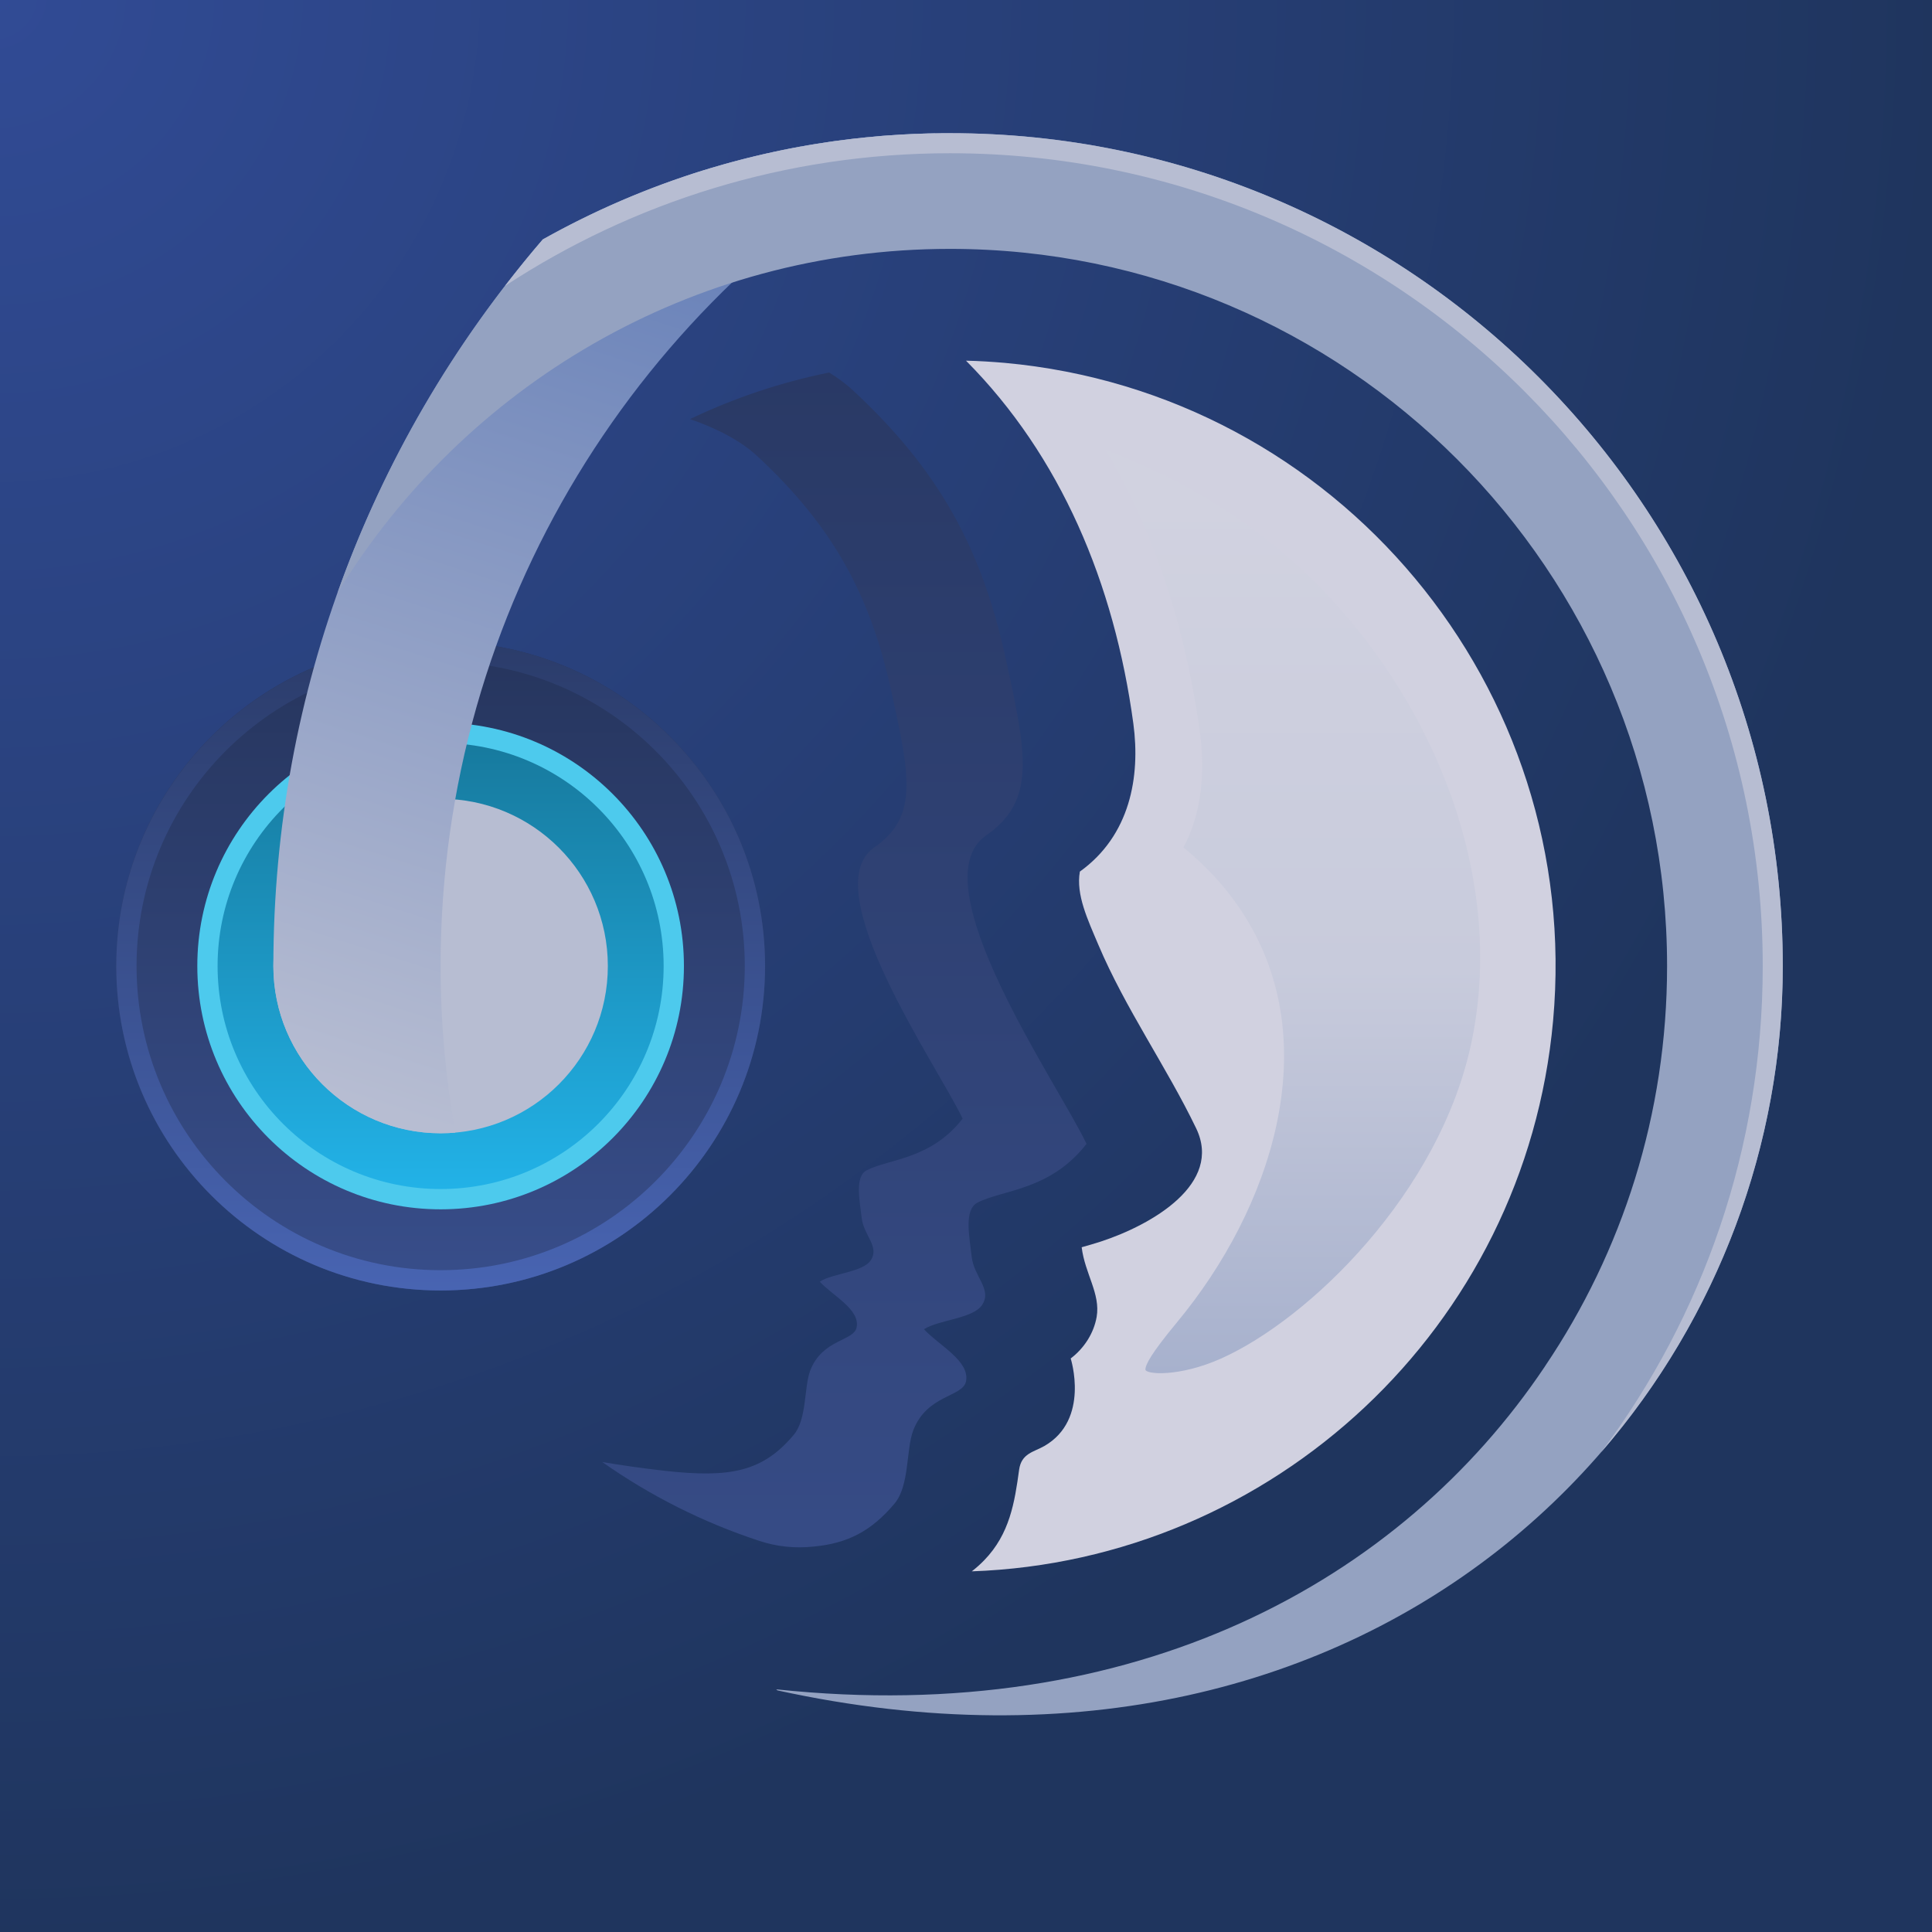 <svg width="256" height="256" viewBox="0 0 256 256" fill="none" xmlns="http://www.w3.org/2000/svg">
<g clip-path="url(#clip0_1354_1307)">
<path d="M256 0H0V256H256V0Z" fill="url(#paint0_radial_1354_1307)"/>
<path d="M58.383 170.994C82.127 170.994 101.376 151.745 101.376 128.001C101.376 104.257 82.127 85.009 58.383 85.009C34.639 85.009 15.391 104.257 15.391 128.001C15.391 151.745 34.639 170.994 58.383 170.994Z" fill="url(#paint1_linear_1354_1307)"/>
<path fill-rule="evenodd" clip-rule="evenodd" d="M58.382 85.009C82.111 85.009 101.375 104.273 101.375 128.001C101.375 151.73 82.111 170.994 58.382 170.994C34.67 170.994 15.406 151.73 15.406 128.001C15.406 104.273 34.67 85.009 58.382 85.009ZM58.382 87.697C80.638 87.697 98.687 105.76 98.687 128.001C98.687 150.242 80.638 168.306 58.382 168.306C36.142 168.306 18.094 150.242 18.094 128.001C18.094 105.76 36.143 87.697 58.382 87.697Z" fill="url(#paint2_linear_1354_1307)"/>
<path d="M58.385 160.242C76.19 160.242 90.624 145.807 90.624 128.002C90.624 110.196 76.19 95.762 58.385 95.762C40.579 95.762 26.145 110.196 26.145 128.002C26.145 145.807 40.579 160.242 58.385 160.242Z" fill="#4DCAED"/>
<path d="M58.384 157.553C74.705 157.553 87.936 144.323 87.936 128.002C87.936 111.68 74.705 98.45 58.384 98.45C42.063 98.45 28.832 111.68 28.832 128.002C28.832 144.323 42.063 157.553 58.384 157.553Z" fill="url(#paint3_linear_1354_1307)"/>
<path d="M58.382 150.161C70.621 150.161 80.542 140.24 80.542 128.002C80.542 115.763 70.621 105.842 58.382 105.842C46.144 105.842 36.223 115.763 36.223 128.002C36.223 140.24 46.144 150.161 58.382 150.161Z" fill="#B7BDD2"/>
<path fill-rule="evenodd" clip-rule="evenodd" d="M109.857 49.36C111.057 50.096 112.129 50.897 113.041 51.744C124.433 62.321 130.065 72.689 133.233 87.121C136.017 99.889 137.361 106.064 130.657 110.705C121.601 116.993 140.321 143.81 143.969 151.569C139.153 157.761 132.865 157.633 129.537 159.345C127.697 160.289 128.449 163.809 128.753 166.513C129.041 169.169 131.489 170.833 130.145 172.897C128.945 174.737 124.401 174.865 122.433 176.129C124.337 178.225 128.545 180.321 128.001 183.041C127.569 185.138 122.833 184.769 121.009 189.538C120.033 192.098 120.545 196.834 118.529 199.234C115.473 202.866 112.321 204.514 107.793 204.93C105.377 205.186 102.929 204.946 100.625 204.178C93.105 201.714 86.113 198.162 79.809 193.73C82.385 194.162 85.201 194.562 88.161 194.898C96.737 195.842 101.057 195.026 105.168 190.13C106.944 188.034 106.512 183.858 107.36 181.602C108.976 177.41 113.136 177.73 113.504 175.89C114 173.506 110.288 171.665 108.624 169.825C110.352 168.705 114.336 168.593 115.392 166.977C116.576 165.169 114.432 163.697 114.176 161.361C113.904 158.993 113.232 155.889 114.864 155.057C117.776 153.553 123.313 153.665 127.553 148.225C124.336 141.409 107.888 117.809 115.84 112.289C121.744 108.209 120.56 102.769 118.096 91.569C115.328 78.865 110.368 69.745 100.352 60.449C98.192 58.432 94.992 56.752 91.424 55.536C97.232 52.752 103.409 50.672 109.857 49.36Z" fill="url(#paint4_linear_1354_1307)"/>
<path fill-rule="evenodd" clip-rule="evenodd" d="M128 47.793C129.696 47.825 131.408 47.937 133.12 48.081C177.232 52.097 209.792 91.153 205.792 135.267C202.096 175.955 168.576 206.819 128.768 208.211C129.344 207.763 129.888 207.283 130.4 206.755C133.808 203.251 134.448 199.043 135.04 194.739C135.344 192.563 136.992 192.403 138.384 191.603C144.464 188.099 141.872 180.003 141.872 180.003C143.648 178.659 144.928 176.675 145.312 174.499C145.84 171.427 143.76 168.787 143.328 165.267C144.176 165.027 145.024 164.787 145.856 164.515C152.688 162.275 162.032 156.835 158.496 149.506C154.576 141.362 149.12 133.65 145.536 125.186C144.144 121.89 142.544 118.546 143.088 115.49C149.744 110.706 151.12 102.93 150.176 95.89C147.648 77.265 140.544 60.417 128 47.793Z" fill="#D1D1E0"/>
<path fill-rule="evenodd" clip-rule="evenodd" d="M146.493 59.617C157.293 63.665 167.196 69.825 175.164 78.08C190.365 93.776 199.404 116.625 195.021 137.904C190.877 158.065 173.389 174.848 161.788 180.017C156.236 182.497 151.74 182.129 151.772 181.457C151.804 180.785 152.508 179.377 155.98 175.185C168.412 160.193 175.741 138.289 164.812 121.201C162.604 117.728 159.884 114.801 156.812 112.288C159.276 107.664 159.692 102.208 159.004 97.121C157.148 83.488 153.085 70.721 146.493 59.617Z" fill="url(#paint5_linear_1354_1307)"/>
<path fill-rule="evenodd" clip-rule="evenodd" d="M123.951 17.665C84.91 38.978 58.382 80.418 58.382 128.002C58.382 135.538 59.054 142.914 60.334 150.082C59.694 150.13 59.038 150.162 58.382 150.162C46.158 150.162 36.223 140.225 36.223 128.002C36.223 91.234 49.679 57.601 71.934 31.729C87.358 23.057 105.087 17.985 123.951 17.665Z" fill="url(#paint6_linear_1354_1307)"/>
<path fill-rule="evenodd" clip-rule="evenodd" d="M71.92 31.729C87.888 22.768 106.288 17.648 125.873 17.648C186.769 17.648 236.226 67.105 236.226 128.018C236.226 186.995 182.657 241.411 103.024 223.987L102.848 223.843C150.496 228.899 185.617 209.491 204.657 181.139L204.769 180.963C214.961 165.844 220.896 147.619 220.896 128.018V128.002C220.896 75.554 178.304 32.978 125.872 32.978C91.52 32.978 61.407 51.234 44.719 78.562C50.879 61.234 60.176 45.394 71.92 31.729Z" fill="#94A2C1"/>
<path fill-rule="evenodd" clip-rule="evenodd" d="M125.873 17.648C186.77 17.648 236.226 67.105 236.226 128.018C236.226 151.65 227.618 174.562 212.179 192.403C225.619 174.434 233.571 152.147 233.571 128.018C233.571 68.578 185.315 20.305 125.875 20.305C104.115 20.305 83.842 26.785 66.914 37.889C68.53 35.793 70.194 33.728 71.922 31.729C78.658 27.953 85.826 24.849 93.315 22.529H93.347L94.163 22.273H94.179L95.843 21.793L95.875 21.776L96.643 21.569L96.739 21.537L97.539 21.328C97.827 21.248 98.099 21.184 98.387 21.105L99.187 20.896L99.315 20.881L100.035 20.689L100.131 20.672L100.947 20.48L101.779 20.288L101.891 20.273L102.579 20.113L102.739 20.081L103.491 19.921L103.555 19.904L104.387 19.744L104.451 19.729L105.187 19.584L105.379 19.552L106.035 19.424L106.211 19.409L107.027 19.248L107.827 19.12L108.019 19.088L108.659 18.992L108.867 18.96L109.555 18.849L109.683 18.832L110.515 18.704L110.643 18.689L111.315 18.608L111.555 18.576L112.163 18.497L112.387 18.465L113.203 18.368L114.019 18.288L114.243 18.256L114.851 18.192L115.107 18.176L115.747 18.112L115.923 18.096L116.739 18.016L116.915 18L117.571 17.953L117.827 17.936L118.419 17.904L118.659 17.888L119.491 17.824L120.307 17.792L120.563 17.776L121.155 17.744H121.427L122.067 17.712H122.259L123.075 17.68H123.283L123.923 17.665H124.195L124.787 17.648H125.043L125.873 17.648Z" fill="#B7BDD2"/>
</g>
<defs>
<radialGradient id="paint0_radial_1354_1307" cx="0" cy="0" r="1" gradientUnits="userSpaceOnUse" gradientTransform="translate(-0.164 0.26) rotate(90.037) scale(256.169 256.758)">
<stop stop-color="#314B95"/>
<stop offset="1" stop-color="#1F355E"/>
</radialGradient>
<linearGradient id="paint1_linear_1354_1307" x1="58.391" y1="170.983" x2="58.391" y2="85.009" gradientUnits="userSpaceOnUse">
<stop stop-color="#384E8B"/>
<stop offset="1" stop-color="#26355D"/>
</linearGradient>
<linearGradient id="paint2_linear_1354_1307" x1="58.391" y1="170.983" x2="58.391" y2="85.009" gradientUnits="userSpaceOnUse">
<stop stop-color="#4864B2"/>
<stop offset="1" stop-color="#2B3C6A"/>
</linearGradient>
<linearGradient id="paint3_linear_1354_1307" x1="58.392" y1="157.549" x2="58.392" y2="98.442" gradientUnits="userSpaceOnUse">
<stop stop-color="#22B2E7"/>
<stop offset="1" stop-color="#177A9E"/>
</linearGradient>
<linearGradient id="paint4_linear_1354_1307" x1="115.156" y1="202.402" x2="115.156" y2="47.754" gradientUnits="userSpaceOnUse">
<stop stop-color="#364B85"/>
<stop offset="1" stop-color="#293965"/>
</linearGradient>
<linearGradient id="paint5_linear_1354_1307" x1="159.266" y1="181.956" x2="159.266" y2="65.665" gradientUnits="userSpaceOnUse">
<stop stop-color="#A7B1CD"/>
<stop offset="0.46" stop-color="#C8CBDC"/>
<stop offset="1" stop-color="#D1D2E0"/>
</linearGradient>
<linearGradient id="paint6_linear_1354_1307" x1="60.329" y1="150.083" x2="101.886" y2="20.269" gradientUnits="userSpaceOnUse">
<stop stop-color="#B7BDD2"/>
<stop offset="1" stop-color="#607BB6"/>
</linearGradient>
<clipPath id="clip0_1354_1307">
<rect width="256" height="256" fill="white"/>
</clipPath>
</defs>
</svg>
